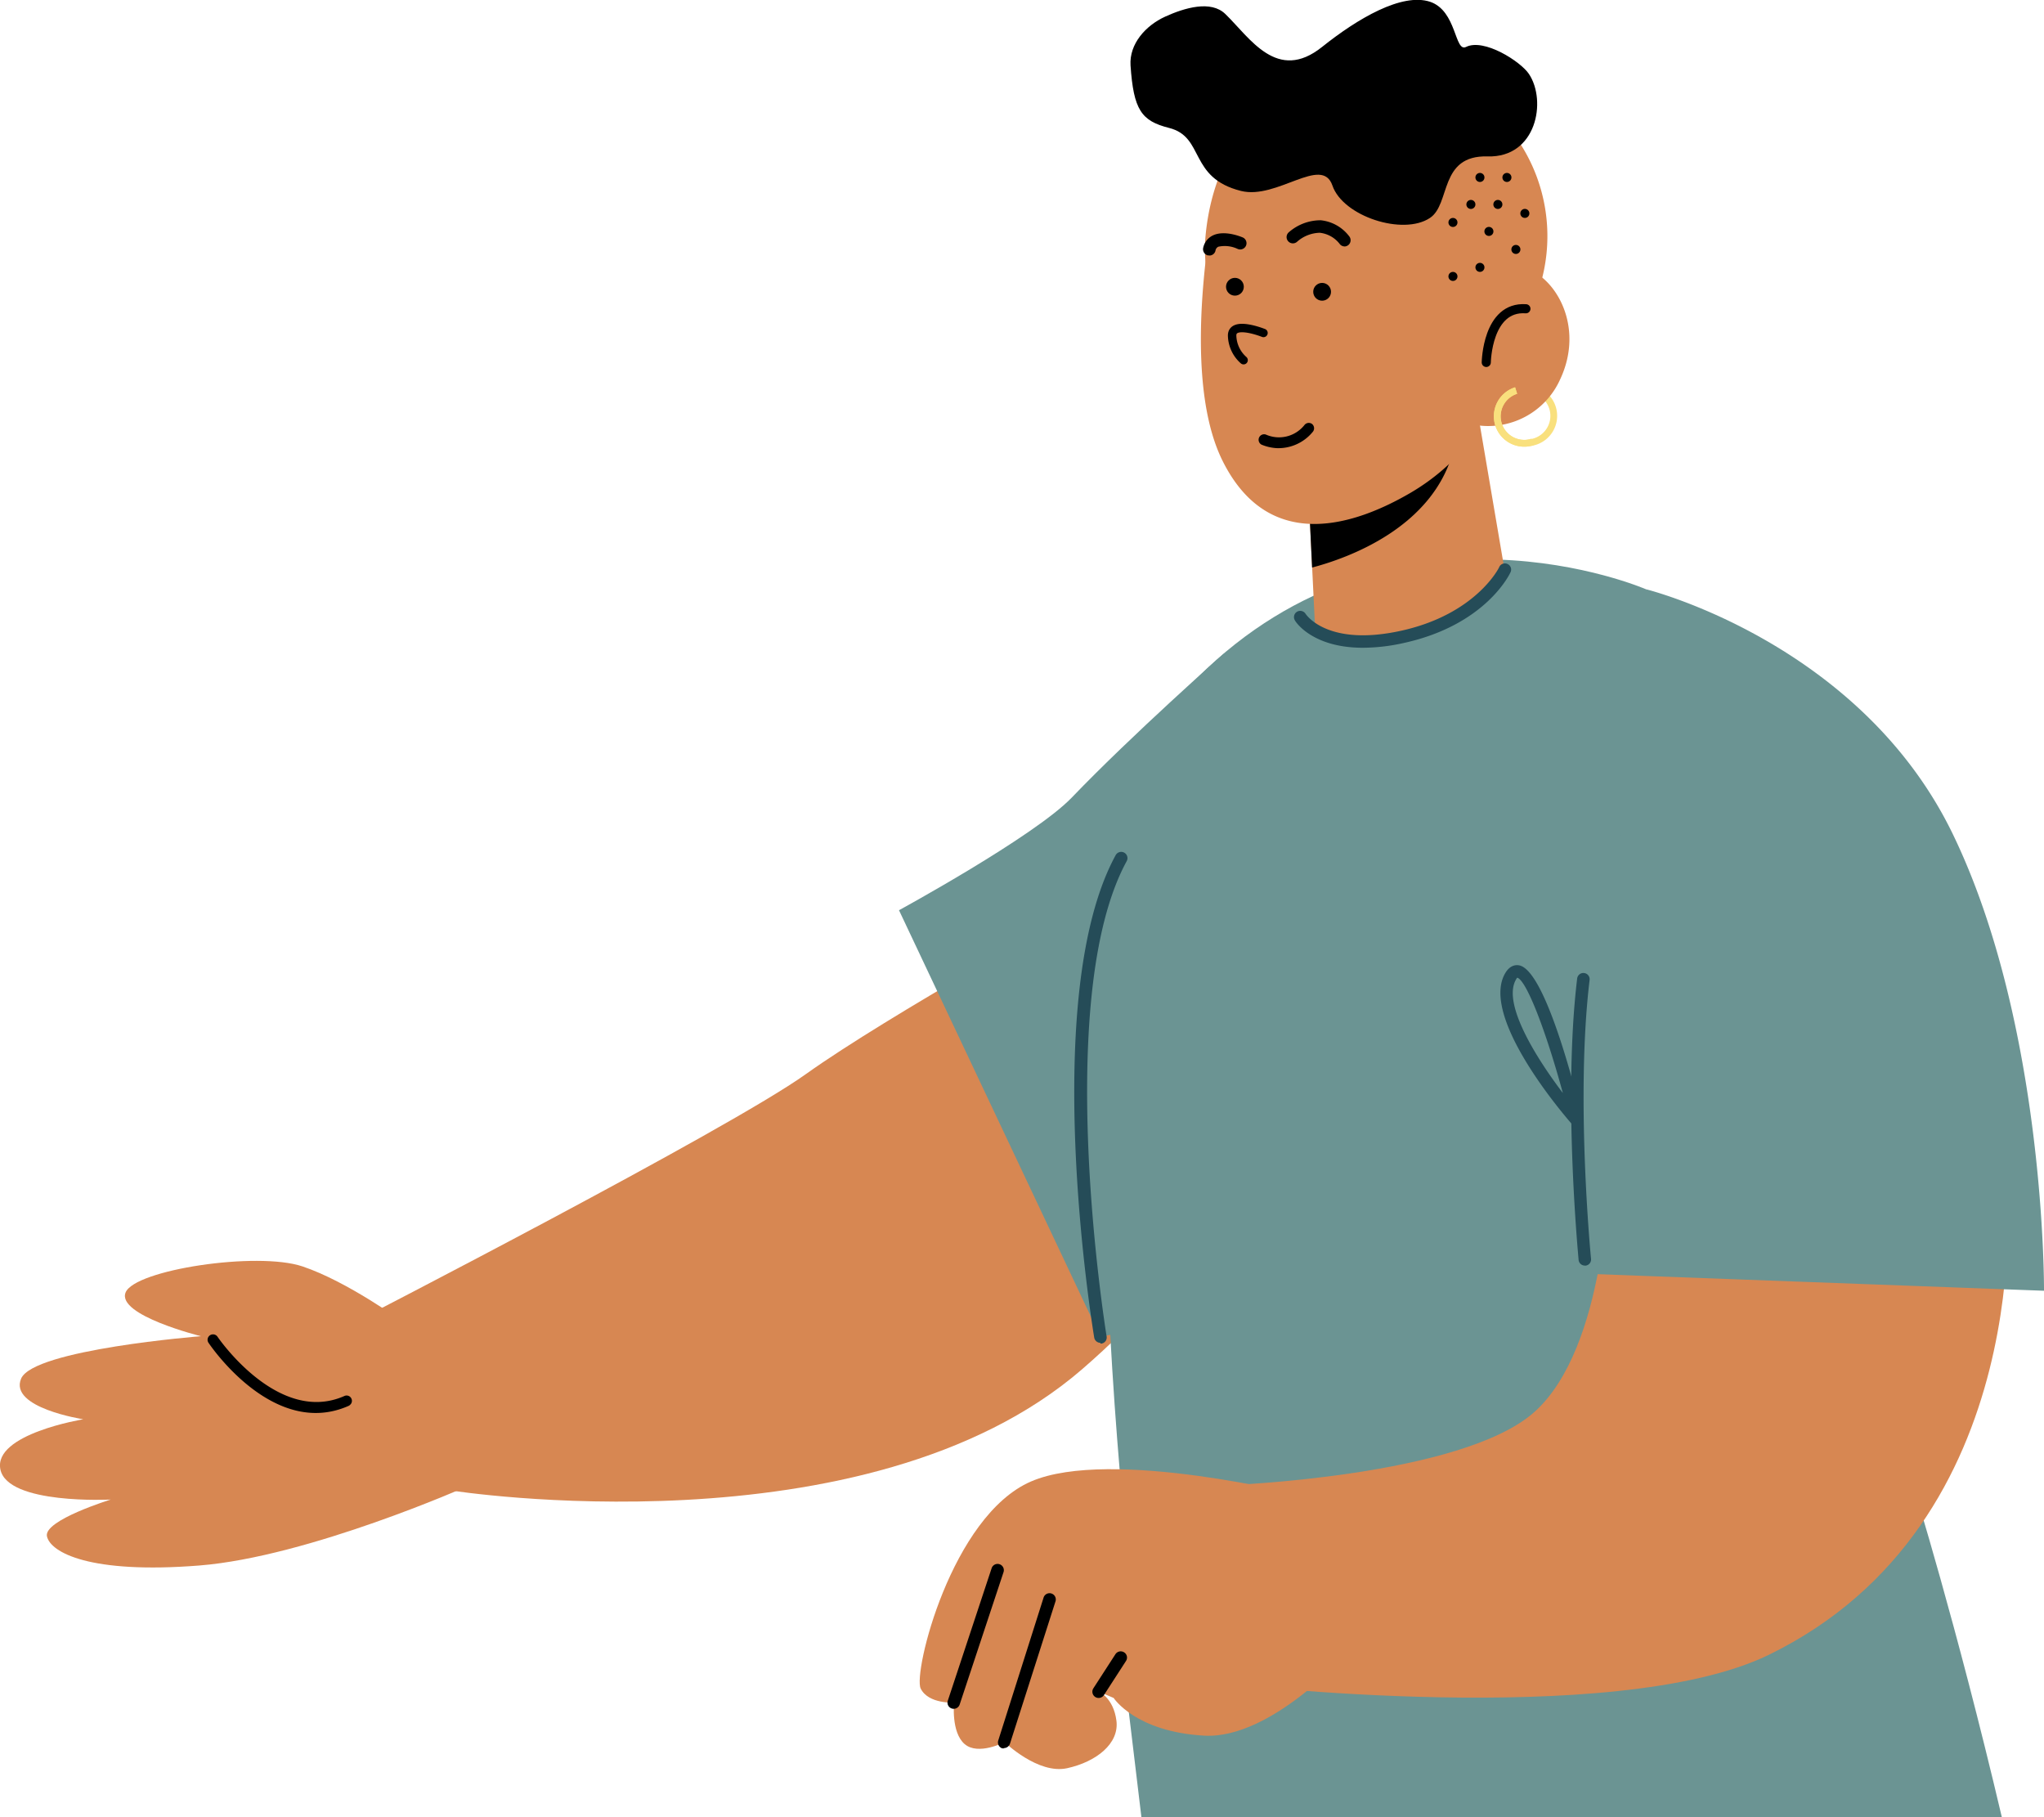 <svg id="Layer_1" data-name="Layer 1" xmlns="http://www.w3.org/2000/svg" width="271.2" height="241.04" viewBox="0 0 271.2 241.04">
  <defs>
    <style>
      .clsg-1 {
        fill: #6b9493;
      }

      .clsg-2, .clsg-6, .clsg-7 {
        fill: none;
      }

      .clsg-2 {
        stroke: #f9e07d;
        stroke-miterlimit: 10;
        stroke-width: 0.9px;
      }

      .clsg-3 {
        fill: #d78752;
      }

      .clsg-4 {
        fill: #ad4d40;
      }

      .clsg-5 {
        fill: #254c58;
      }

      .clsg-6, .clsg-7 {
        stroke: #000;
        stroke-linecap: round;
        stroke-linejoin: round;
      }

      .clsg-6 {
        stroke-width: 1.21px;
      }

      .clsg-7 {
        stroke-width: 1.12px;
      }
    </style>
  </defs>
  <path class="clsg-1" d="M1274.59,478.71H1160.44c-1.76-14.76-2.83-23.61-2.83-23.61l24.24-4.71,81-15.63s5.69,18.21,11.75,43.95" transform="translate(-1009 -237.67)"/>
  <g>
    <path class="clsg-2" d="M1210.64,289.38a3.58,3.58,0,1,1,1.44,7" transform="translate(-1009 -237.67)"/>
    <path class="clsg-3" d="M1214.31,269a22.69,22.69,0,0,1-22.68,22.68c-12.53,0-23.81-10.21-22.68-22.68,1.19-13.13,10.15-22.68,22.68-22.68A22.68,22.68,0,0,1,1214.31,269Z" transform="translate(-1009 -237.67)"/>
    <path class="clsg-3" d="M1068.86,435.4s55.08,8.69,83.73-16.1c29.92-25.9,35-58,35-58l-35-3.15s-25.63,14.14-36.65,22c-10.33,7.4-59.8,32.86-59.8,32.86Z" transform="translate(-1009 -237.67)"/>
    <path class="clsg-1" d="M1171.38,324.38s-12.14,10.72-20.21,19.13c-5,5.16-22.89,14.91-22.89,14.91L1155,415l14.43-2.84Z" transform="translate(-1009 -237.67)"/>
    <path class="clsg-4" d="M1187.21,445.17l7.25,12.37h-35.1c.88-11.54,1.65-18.6,1.65-18.6l23.44,1.56Z" transform="translate(-1009 -237.67)"/>
    <path class="clsg-1" d="M1159.68,453.44s-13.43-104.4,8.26-125.93c26.26-26.07,59.45-11.67,59.45-11.67L1241,439.63s-42.52,22.83-81.33,13.81" transform="translate(-1009 -237.67)"/>
    <path class="clsg-3" d="M1205.36,294.09l3.26,19.15s-2.51,6.09-13.56,8.91c-8.23,2.1-11.6-1.74-11.6-1.74l-.83-17.1,19.46-7.89Z" transform="translate(-1009 -237.67)"/>
    <path d="M1202.09,295.42a6.34,6.34,0,0,1-.24,1.94c-2.65,10.29-14,14.35-18.76,15.6l-.46-9.65Z" transform="translate(-1009 -237.67)"/>
    <path class="clsg-3" d="M1170.92,260.4s-6,25.72.28,38.38,18,8.29,24.81,4.35,9.35-9,9.35-9A10.47,10.47,0,0,0,1216,288c3.37-7.17-.79-13.92-5-14.86s-8.29,2.73-8.29,2.73l2.33-7.59s-21.78-32.28-34.11-7.84" transform="translate(-1009 -237.67)"/>
    <path class="clsg-3" d="M1171.83,434.7s31.14-1.12,40.76-9.72,9.85-31.64,9.85-31.64l52.81,1.39s4.41,45-31.63,62.5c-20.47,9.9-72,3.78-72,3.78Z" transform="translate(-1009 -237.67)"/>
    <path class="clsg-1" d="M1227.39,315.84s28.38,7,40.71,32.48,12.1,60.58,12.1,60.58l-61.48-2.28,5.25-53.78a118.4,118.4,0,0,1,2-23.54Z" transform="translate(-1009 -237.67)"/>
    <path d="M1187.41,270.36a.82.82,0,0,1-.63-.29,3.87,3.87,0,0,0-2.67-1.52,4.69,4.69,0,0,0-3,1.18.83.83,0,0,1-1.14-1.22,6.41,6.41,0,0,1,4.26-1.62A5.42,5.42,0,0,1,1188,269a.83.83,0,0,1-.09,1.17.86.86,0,0,1-.54.2" transform="translate(-1009 -237.67)"/>
    <path d="M1169.45,271.55l-.19,0a.85.85,0,0,1-.62-1,2.36,2.36,0,0,1,1.25-1.63c1.53-.77,3.74.14,4,.25a.83.83,0,0,1,.43,1.09.84.84,0,0,1-1.09.44,4,4,0,0,0-2.58-.3.68.68,0,0,0-.38.53.83.83,0,0,1-.81.64" transform="translate(-1009 -237.67)"/>
    <path class="clsg-5" d="M1189.81,323.6c-6.7,0-8.92-3.45-9-3.63a.83.83,0,0,1,.27-1.14.84.84,0,0,1,1.14.26c.13.2,3,4.39,12.7,2.25,9.95-2.2,13-8.39,13-8.45a.82.82,0,0,1,1.1-.4.81.81,0,0,1,.4,1.09c-.13.29-3.33,7-14.13,9.38a25,25,0,0,1-5.43.64" transform="translate(-1009 -237.67)"/>
    <path class="clsg-5" d="M1219.28,405.56a.83.83,0,0,1-.83-.75c0-.21-2.1-21.5-.19-37.33a.83.83,0,1,1,1.65.19c-1.89,15.65.17,36.77.19,37a.82.82,0,0,1-.74.9h-.08" transform="translate(-1009 -237.67)"/>
    <path class="clsg-5" d="M1218.12,387a.85.85,0,0,1-.63-.29c-1.23-1.41-11.9-13.93-8.88-19.75.59-1.14,1.34-1.31,1.87-1.24,3.25.39,7,14.29,8.45,20.25a.84.84,0,0,1-.43.94.85.85,0,0,1-.38.09m-7.82-19.63s-.09.11-.22.36c-1.68,3.24,2.8,10.35,6.28,14.94-2.26-8.3-4.85-15-6.06-15.3" transform="translate(-1009 -237.67)"/>
    <path class="clsg-5" d="M1155,415.81a.84.84,0,0,1-.82-.7c-.3-1.84-7.34-45.33,2.85-64a.84.84,0,0,1,1.13-.33.83.83,0,0,1,.33,1.13c-9.92,18.2-2.75,62.51-2.67,63a.82.82,0,0,1-.68,1l-.14,0" transform="translate(-1009 -237.67)"/>
    <path class="clsg-6" d="M1206.2,285.75s.11-7.48,5.26-7.12" transform="translate(-1009 -237.67)"/>
    <path class="clsg-3" d="M1071.17,434.77s-21.21,9.43-35.74,10.58-19.73-1.74-20.2-3.87,8.46-4.88,8.46-4.88-13.68.71-14.64-4,11-6.65,11-6.65-9.88-1.51-8.25-5.39,23.86-5.63,23.86-5.63-11.18-2.77-10-5.79,17.44-5.49,23.47-3.47,13.42,7.43,13.42,7.43Z" transform="translate(-1009 -237.67)"/>
    <path d="M1055.57,423.9a.69.69,0,0,0,.06-.68.7.7,0,0,0-.93-.36c-8.8,3.9-16.76-7.74-16.84-7.86a.72.72,0,0,0-1-.19.71.71,0,0,0-.19,1c.35.52,8.7,12.74,18.59,8.36a.79.79,0,0,0,.29-.25" transform="translate(-1009 -237.67)"/>
    <path d="M1178.38,297.12a5.89,5.89,0,0,0,4.84-2.21.74.74,0,0,0-.14-1,.73.73,0,0,0-1,.14,4.31,4.31,0,0,1-5.12,1.27.73.73,0,0,0-.57,1.34A6.1,6.1,0,0,0,1178.38,297.12Z" transform="translate(-1009 -237.67)"/>
    <circle cx="175.42" cy="38.71" r="1.18"/>
    <circle cx="163.85" cy="38.04" r="1.18"/>
    <path class="clsg-7" d="M1176.64,281.84s-4.23-1.7-4.16.39a4.49,4.49,0,0,0,1.52,3.22" transform="translate(-1009 -237.67)"/>
    <path d="M1159,246.34c-.18-2.84,2-5.28,4.59-6.46s6.09-2.22,8-.34c3.27,3.17,6.85,9.13,12.82,4.36,4.74-3.79,10.59-7.21,14.32-6,3.58,1.2,3.25,6.73,4.78,6,2.38-1.19,7.24,1.92,8.35,3.58,2.39,3.58,1,11.13-5.48,10.94s-4.87,6.31-7.65,8.16c-3.58,2.39-11.55-.22-12.94-4.29s-7.35,1.9-12.13.71c-7-1.75-4.77-7.16-9.55-8.36C1160.44,253.71,1159.4,252.26,1159,246.34Z" transform="translate(-1009 -237.67)"/>
    <circle cx="196.36" cy="23.54" r="0.6"/>
    <circle cx="199.94" cy="23.54" r="0.6"/>
    <circle cx="192.78" cy="29.51" r="0.6"/>
    <circle cx="195.16" cy="27.12" r="0.6"/>
    <circle cx="202.32" cy="28.31" r="0.6"/>
    <circle cx="201.13" cy="33.09" r="0.6"/>
    <circle cx="198.74" cy="27.12" r="0.6"/>
    <circle cx="196.36" cy="35.47" r="0.6"/>
    <circle cx="197.55" cy="30.7" r="0.6"/>
    <circle cx="192.78" cy="36.67" r="0.6"/>
    <path class="clsg-2" d="M1210.16,289.48a3.58,3.58,0,0,0,2.16,6.83" transform="translate(-1009 -237.67)"/>
    <path class="clsg-2" d="M1210.16,289.48a3.58,3.58,0,0,0,2.16,6.83" transform="translate(-1009 -237.67)"/>
  </g>
  <g>
    <path class="clsg-3" d="M1182,436.11s-25.64-6.47-36.2-1.91-15.69,25.4-14.64,27.48,4.43,1.85,4.43,1.85-.42,3.93,1.39,5.5,5.31-.25,5.31-.25,4.43,4.31,8.3,3.46,6.92-3.26,6.54-6.29-2.31-3.86-2.31-3.86l1.94.83s2.87,4.48,12,5,19.58-11.55,19.58-11.55Z" transform="translate(-1009 -237.67)"/>
    <path d="M1135.54,464.36a.82.82,0,0,1-.78-1.09l5.81-17.56a.83.83,0,0,1,1.58.52l-5.82,17.56a.83.83,0,0,1-.79.57" transform="translate(-1009 -237.67)"/>
    <path d="M1142.24,469.61l-.25,0a.83.83,0,0,1-.54-1.05l6-18.91a.83.83,0,1,1,1.58.5L1143,469a.85.85,0,0,1-.8.57" transform="translate(-1009 -237.67)"/>
    <path d="M1154.77,462.92a.81.81,0,0,1-.45-.13.83.83,0,0,1-.25-1.15l2.93-4.53a.84.84,0,0,1,1.15-.24.82.82,0,0,1,.25,1.14l-2.93,4.53a.83.83,0,0,1-.7.38" transform="translate(-1009 -237.67)"/>
  </g>
</svg>
